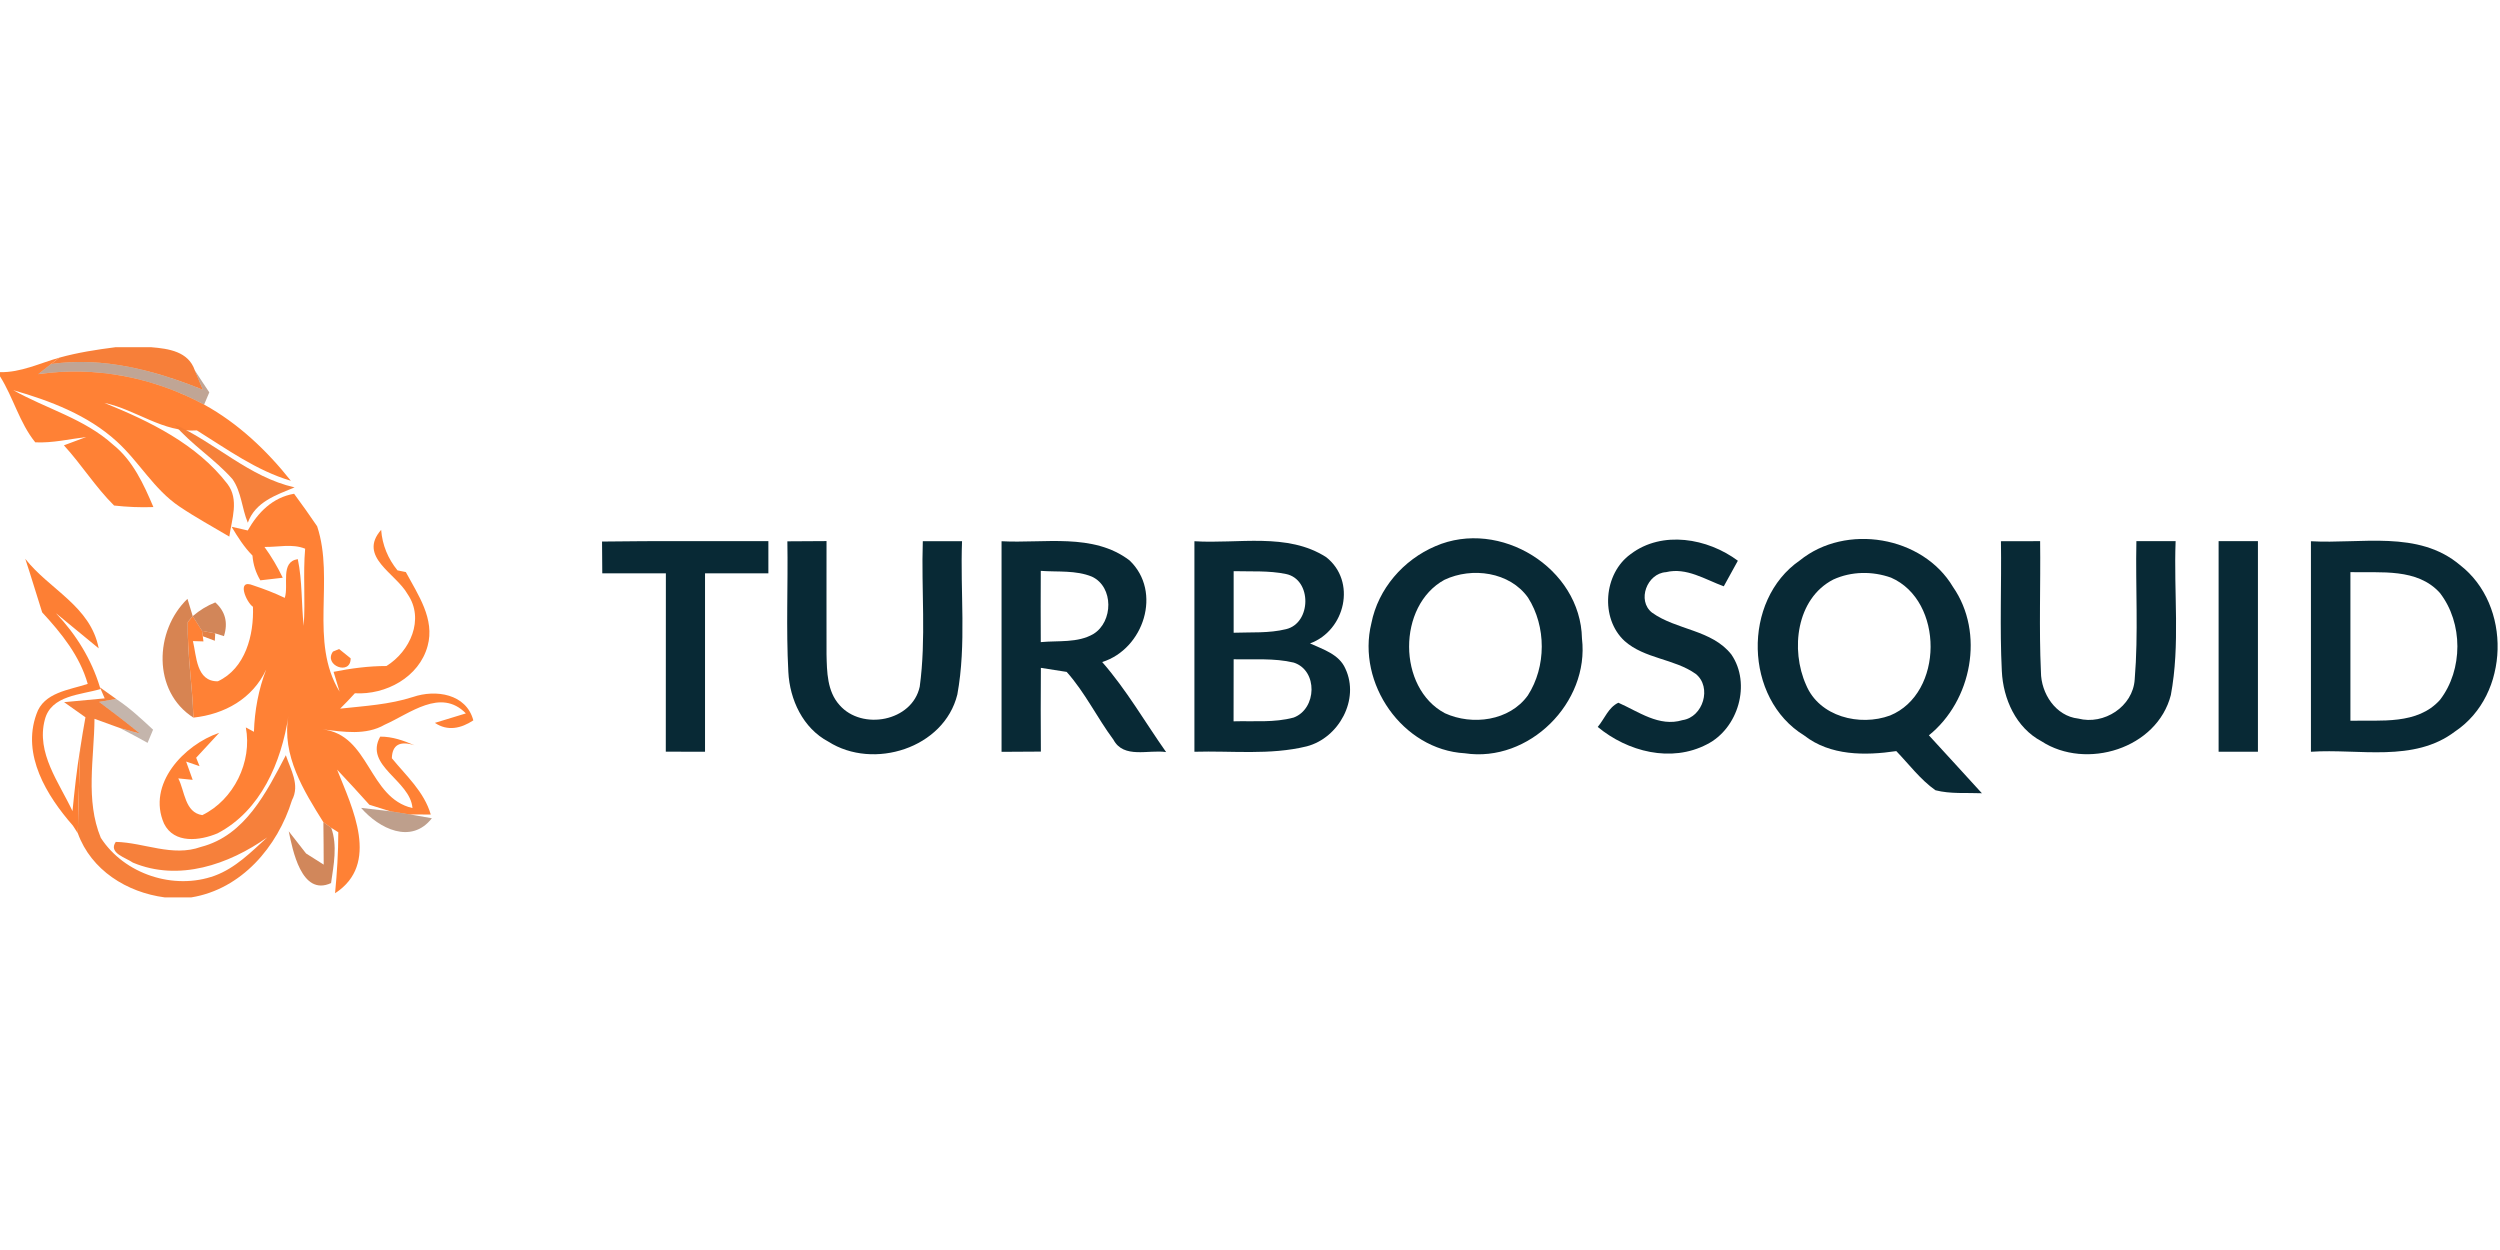 <svg height="90" viewBox="0 0 180 90" width="180" xmlns="http://www.w3.org/2000/svg"><g fill="none" fill-rule="evenodd"><path d="m4.806 0h2.592c1.247.105 2.674.303 3.134 1.666.146.35.431 1.049.577 1.398-3.443-1.398-7.183-2.394-10.928-1.852l.594-.46c1.317-.367 2.674-.577 4.031-.751z" fill="#f77c34" opacity=".97" transform="translate(3.495 25)"/><g fill="#ff8135" transform="translate(0 25.583)"><path d="m0 1.212c1.491.035 2.866-.647 4.27-1.043l-.594.46-.926.728c4.118-.6 8.289.227 11.948 2.19 2.447 1.346 4.515 3.303 6.245 5.487-2.493-.74-4.596-2.278-6.769-3.629-2.406.181-4.381-1.503-6.664-1.981 3.285 1.334 6.658 2.965 8.866 5.837.856 1.124.309 2.546.134 3.792-1.2-.717-2.429-1.381-3.583-2.161-1.841-1.229-2.918-3.245-4.538-4.707-2.074-1.887-4.777-2.913-7.433-3.676 2.377 1.34 5.126 2.056 7.188 3.926 1.427 1.142 2.202 2.849 2.901 4.491-.95.035-1.893-.006-2.831-.111-1.34-1.328-2.342-2.948-3.612-4.334.402-.146 1.206-.449 1.608-.6-1.217.151-2.435.443-3.67.384-1.142-1.41-1.579-3.233-2.54-4.753z"/><path d="m17.837 12.612c.74-1.305 1.788-2.377 3.338-2.645.565.769 1.124 1.55 1.66 2.342 1.276 3.868-.588 8.283 1.614 11.907l-.431-1.427c1.252-.25 2.522-.419 3.804-.419 1.701-1.049 2.767-3.367 1.526-5.173-.845-1.509-3.606-2.691-1.905-4.631.082 1.095.495 2.08 1.177 2.918.151.029.454.093.6.122.868 1.619 2.109 3.379 1.567 5.324-.612 2.249-3.006 3.53-5.237 3.402-.344.379-.693.746-1.06 1.107 1.765-.192 3.542-.291 5.243-.839 1.631-.559 3.839-.239 4.346 1.683-.885.583-1.847.798-2.767.181.553-.169 1.672-.507 2.231-.682-1.812-1.858-4.037.017-5.837.81-1.375.792-2.977.513-4.462.344 3.384.39 3.274 4.928 6.454 5.662-.157-2.004-3.501-3.035-2.324-5.144.868-.006 1.683.28 2.47.623-1.06-.338-1.602-.029-1.631.932 1.043 1.276 2.324 2.412 2.802 4.054-.373 0-1.113-.006-1.485-.006-.478-.07-.955-.146-1.427-.227-.379-.117-1.13-.355-1.509-.472-.763-.85-1.538-1.695-2.324-2.528 1.101 2.761 3.105 6.792-.146 8.901.14-1.462.233-2.924.233-4.392l-.507-.32-.565-.402c-1.416-2.26-3.012-4.823-2.522-7.643-.501 3.315-1.986 6.816-5.097 8.441-1.27.536-3.128.775-3.856-.699-1.247-2.837 1.439-5.68 3.973-6.536-.414.449-1.247 1.346-1.66 1.794l.245.606-.967-.332c.117.332.355.99.472 1.317l-1.037-.105c.472.903.46 2.458 1.73 2.645 2.266-1.101 3.606-3.839 3.134-6.315l.583.315c.052-1.532.326-3.041.88-4.474-.984 2.097-2.994 3.21-5.237 3.454-.064-2.301-.454-4.584-.402-6.885.087-.105.268-.315.355-.419.169.262.501.792.67 1.06l.052.384.047.373-.757-.023c.262 1.066.227 2.913 1.794 2.895 1.992-.926 2.604-3.344 2.528-5.365-.478-.315-1.223-2.045.012-1.544.775.256 1.538.548 2.278.903.303-.92-.35-2.592.938-2.79.332 1.579.25 3.204.425 4.806.134-1.852-.058-3.711.105-5.557-.932-.379-1.957-.105-2.93-.128.507.699.944 1.439 1.317 2.219-.408.047-1.212.14-1.614.186-.326-.548-.518-1.142-.565-1.783-.606-.612-1.066-1.34-1.503-2.074.291.07.874.204 1.165.268z"/><path d="m23.971 21.332.443-.186c.21.169.623.501.833.67.012 1.276-1.981.513-1.276-.483z"/></g><path d="m1.346.629c3.746-.542 7.485.454 10.928 1.852-.146-.35-.431-1.049-.577-1.398.344.53.687 1.06 1.043 1.584-.093.221-.28.658-.373.88-3.658-1.963-7.829-2.79-11.948-2.19z" fill="#763c19" opacity=".46" transform="translate(2.33 25.583)"/><path d="m.303.297c2.983 1.34 5.406 3.816 8.674 4.55-1.322.553-2.825 1.037-3.367 2.546-.431-1.025-.454-2.208-1.101-3.134-1.276-1.45-2.959-2.482-4.206-3.961z" fill="#f57c33" opacity=".96" transform="translate(12.233 30.243)"/><g fill="#082935" transform="translate(43.107 38.398)"><path d="m.239.594c3.99-.058 7.986-.017 11.977-.029v2.318c-1.52 0-3.041 0-4.561 0v12.845c-.944 0-1.882 0-2.825-.006.006-4.276.006-8.557.006-12.839-1.526 0-3.052 0-4.579 0-.006-.763-.012-1.526-.017-2.289z"/><path d="m13.584.577c.938-.006 1.876-.012 2.819-.017.006 2.72-.012 5.441 0 8.161.029 1.252.041 2.656.938 3.647 1.608 1.847 5.231 1.183 5.773-1.328.472-3.46.105-6.984.221-10.474h2.825c-.14 3.676.326 7.404-.338 11.039-.955 3.874-6.052 5.458-9.285 3.396-1.829-.967-2.784-3.023-2.883-5.021-.169-3.134-.017-6.268-.07-9.402z"/><g fill-rule="nonzero"><path d="m29.004.571c3.058.169 6.6-.617 9.216 1.381 2.371 2.254 1.025 6.379-1.969 7.317 1.748 1.998 3.076 4.317 4.602 6.483-1.264-.192-3.052.501-3.792-.891-1.177-1.584-2.045-3.402-3.367-4.882-.46-.076-1.392-.216-1.858-.291-.017 2.01-.012 4.019 0 6.029-.944.006-1.887.012-2.831.017 0-5.056 0-10.113 0-15.163zm2.825 2.132c-.006 1.713-.012 3.419 0 5.132 1.264-.122 2.656.076 3.792-.588 1.427-.88 1.468-3.384-.105-4.124-1.165-.478-2.458-.326-3.687-.419z"/><path d="m42.891.571c3.14.204 6.693-.652 9.489 1.148 2.196 1.73 1.381 5.278-1.165 6.21.944.431 2.097.781 2.546 1.817 1.043 2.214-.466 4.986-2.779 5.592-2.65.652-5.4.309-8.091.39 0-5.056 0-10.107 0-15.157zm2.825 2.155c-.006 1.48-.006 2.953 0 4.433 1.252-.047 2.54.047 3.769-.256 1.841-.431 1.876-3.588 0-3.973-1.241-.256-2.517-.169-3.769-.204zm0 6.344c-.006 1.491-.006 2.977-.006 4.468 1.445-.041 2.924.111 4.334-.274 1.66-.629 1.753-3.384 0-3.955-1.416-.338-2.889-.204-4.328-.239z"/><path d="m60.245.926c4.631-2.01 10.456 1.567 10.55 6.652.548 4.614-3.816 8.959-8.435 8.26-4.491-.256-7.794-5.039-6.728-9.361.489-2.482 2.301-4.567 4.614-5.551zm.647 2.423c-3.396 1.858-3.396 7.783.035 9.606 1.975.903 4.654.553 5.971-1.282 1.334-2.068 1.334-4.963.017-7.037-1.317-1.864-4.043-2.225-6.023-1.287z"/></g><path d="m74.301 1.497c2.272-1.724 5.546-1.142 7.718.478-.25.46-.763 1.381-1.014 1.841-1.334-.483-2.685-1.381-4.159-1.019-1.369.087-2.109 2.045-1.008 2.913 1.759 1.264 4.305 1.223 5.715 3.017 1.439 2.103.495 5.33-1.759 6.466-2.575 1.346-5.715.53-7.864-1.252.489-.577.763-1.404 1.485-1.742 1.45.635 2.936 1.765 4.619 1.252 1.491-.216 2.132-2.377.955-3.326-1.55-1.101-3.676-1.083-5.126-2.371-1.771-1.637-1.509-4.858.437-6.256z"/><path d="m86.482 1.951c3.309-2.68 8.843-1.765 11.027 1.911 2.295 3.309 1.357 8.196-1.736 10.683 1.27 1.392 2.551 2.773 3.816 4.171-1.113-.047-2.254.064-3.344-.216-1.089-.769-1.899-1.864-2.819-2.819-2.243.332-4.753.344-6.629-1.124-4.334-2.65-4.485-9.734-.315-12.606zm2.412 1.375c-2.674 1.375-3.093 5.068-1.963 7.59.95 2.289 3.862 3.006 6.047 2.202 3.874-1.59 3.885-8.26.07-9.926-1.34-.478-2.854-.46-4.153.134z" fill-rule="nonzero"/><path d="m100.963.571c.938 0 1.876-.006 2.819-.006.041 3.14-.087 6.28.058 9.419.006 1.544 1.06 3.175 2.685 3.355 1.858.483 3.938-.862 4.066-2.814.274-3.309.052-6.641.122-9.961h2.825c-.146 3.687.338 7.433-.344 11.08-.99 3.862-6.099 5.423-9.32 3.326-1.829-.973-2.755-3.047-2.849-5.045-.157-3.117-.017-6.239-.064-9.355z"/><path d="m116.633.565h2.831v15.163c-.95 0-1.893 0-2.831 0 0-5.056 0-10.107 0-15.163z"/><path d="m123.28.571c3.583.21 7.73-.827 10.73 1.713 3.74 2.878 3.6 9.338-.344 11.977-2.977 2.272-6.938 1.229-10.386 1.468 0-5.056 0-10.107 0-15.157zm2.843 2.225c-.006 3.565-.006 7.136 0 10.701 2.184-.058 4.823.309 6.449-1.503 1.672-2.173 1.672-5.534-.006-7.701-1.625-1.806-4.264-1.439-6.443-1.497z" fill-rule="nonzero"/></g><path d="m.07.087c1.736 2.219 4.701 3.402 5.289 6.449-.769-.635-2.313-1.905-3.082-2.534 1.456 1.532 2.563 3.326 3.175 5.348l.047.111c-1.421.431-3.565.437-4.019 2.208-.641 2.4 1.037 4.538 1.992 6.588.146-1.491.303-2.977.548-4.456-.052 2.016-.134 4.031-.163 6.052-.087-.14-.268-.419-.355-.553-1.882-2.15-3.693-5.085-2.627-8.027.518-1.573 2.365-1.736 3.693-2.179-.571-2.016-1.887-3.641-3.28-5.15-.414-1.287-.792-2.581-1.217-3.856z" fill="#fd7f34" transform="translate(1.748 40.146)"/><path d="m1.847.058c.093.309.285.932.379 1.247-.087.105-.268.315-.355.419-.052 2.301.338 4.584.402 6.885-2.953-1.882-2.814-6.262-.425-8.551z" fill="#ce682b" opacity=".81" transform="translate(11.65 43.058)"/><path d="m.478 1.305c.489-.419 1.025-.751 1.625-.99.722.652.932 1.456.623 2.429l-.629-.198c-.239-.047-.711-.134-.95-.181-.169-.268-.501-.798-.67-1.06z" fill="#c56329" opacity=".77" transform="translate(13.398 43.058)"/><path d="m.565.035c.239.047.711.134.95.181l-.029.53c-.221-.082-.652-.245-.868-.326z" fill="#e0712e" opacity=".88" transform="translate(13.981 45.388)"/><path d="m3.122.029c.291.21.868.623 1.159.827-.303.058-.915.163-1.223.216.996.746 1.986 1.497 2.942 2.283l-1.427-.396c-.46-.169-1.386-.501-1.847-.67-.023 2.843-.67 5.849.454 8.569 1.695 2.621 5.272 3.792 8.202 2.726 1.491-.548 2.627-1.707 3.775-2.755-2.773 1.957-6.367 3.198-9.67 1.812-.507-.361-1.788-.687-1.229-1.491 2.045.047 4.083 1.101 6.134.361 3.175-.816 4.718-3.944 6.111-6.6.344 1.043 1.031 2.132.443 3.233-1.037 3.355-3.635 6.414-7.247 7.002h-1.922c-2.72-.361-5.289-1.957-6.25-4.614.029-2.021.111-4.037.163-6.052.117-.769.245-1.538.384-2.301-.384-.274-1.153-.816-1.538-1.089.734-.07 2.19-.204 2.924-.274l-.291-.676z" fill="#f57b33" opacity=".96" transform="translate(4.078 49.466)"/><path d="m1.369.274c.967.635 1.817 1.427 2.662 2.214-.099.239-.297.711-.396.95-.652-.361-1.305-.722-1.975-1.06l1.427.396c-.955-.786-1.946-1.538-2.942-2.283.309-.052.92-.157 1.223-.216z" fill="#582d12" opacity=".35" transform="translate(6.99 50.049)"/><path d="m2.47.792c.472.082.95.157 1.427.227l1.567.274c-1.491 1.911-3.804.74-5.097-.746.524.064 1.579.186 2.103.245z" fill="#7f401b" opacity=".5" transform="translate(25.631 57.621)"/><path d="m2.895.414.565.402c.46 1.282.175 2.674-.012 3.979-2.144.99-2.773-2.435-3.047-3.728l1.247 1.596c.32.198.95.6 1.27.804 0-1.019-.012-2.033-.023-3.052z" fill="#c26228" opacity=".76" transform="translate(20.388 58.786)"/></g></svg>